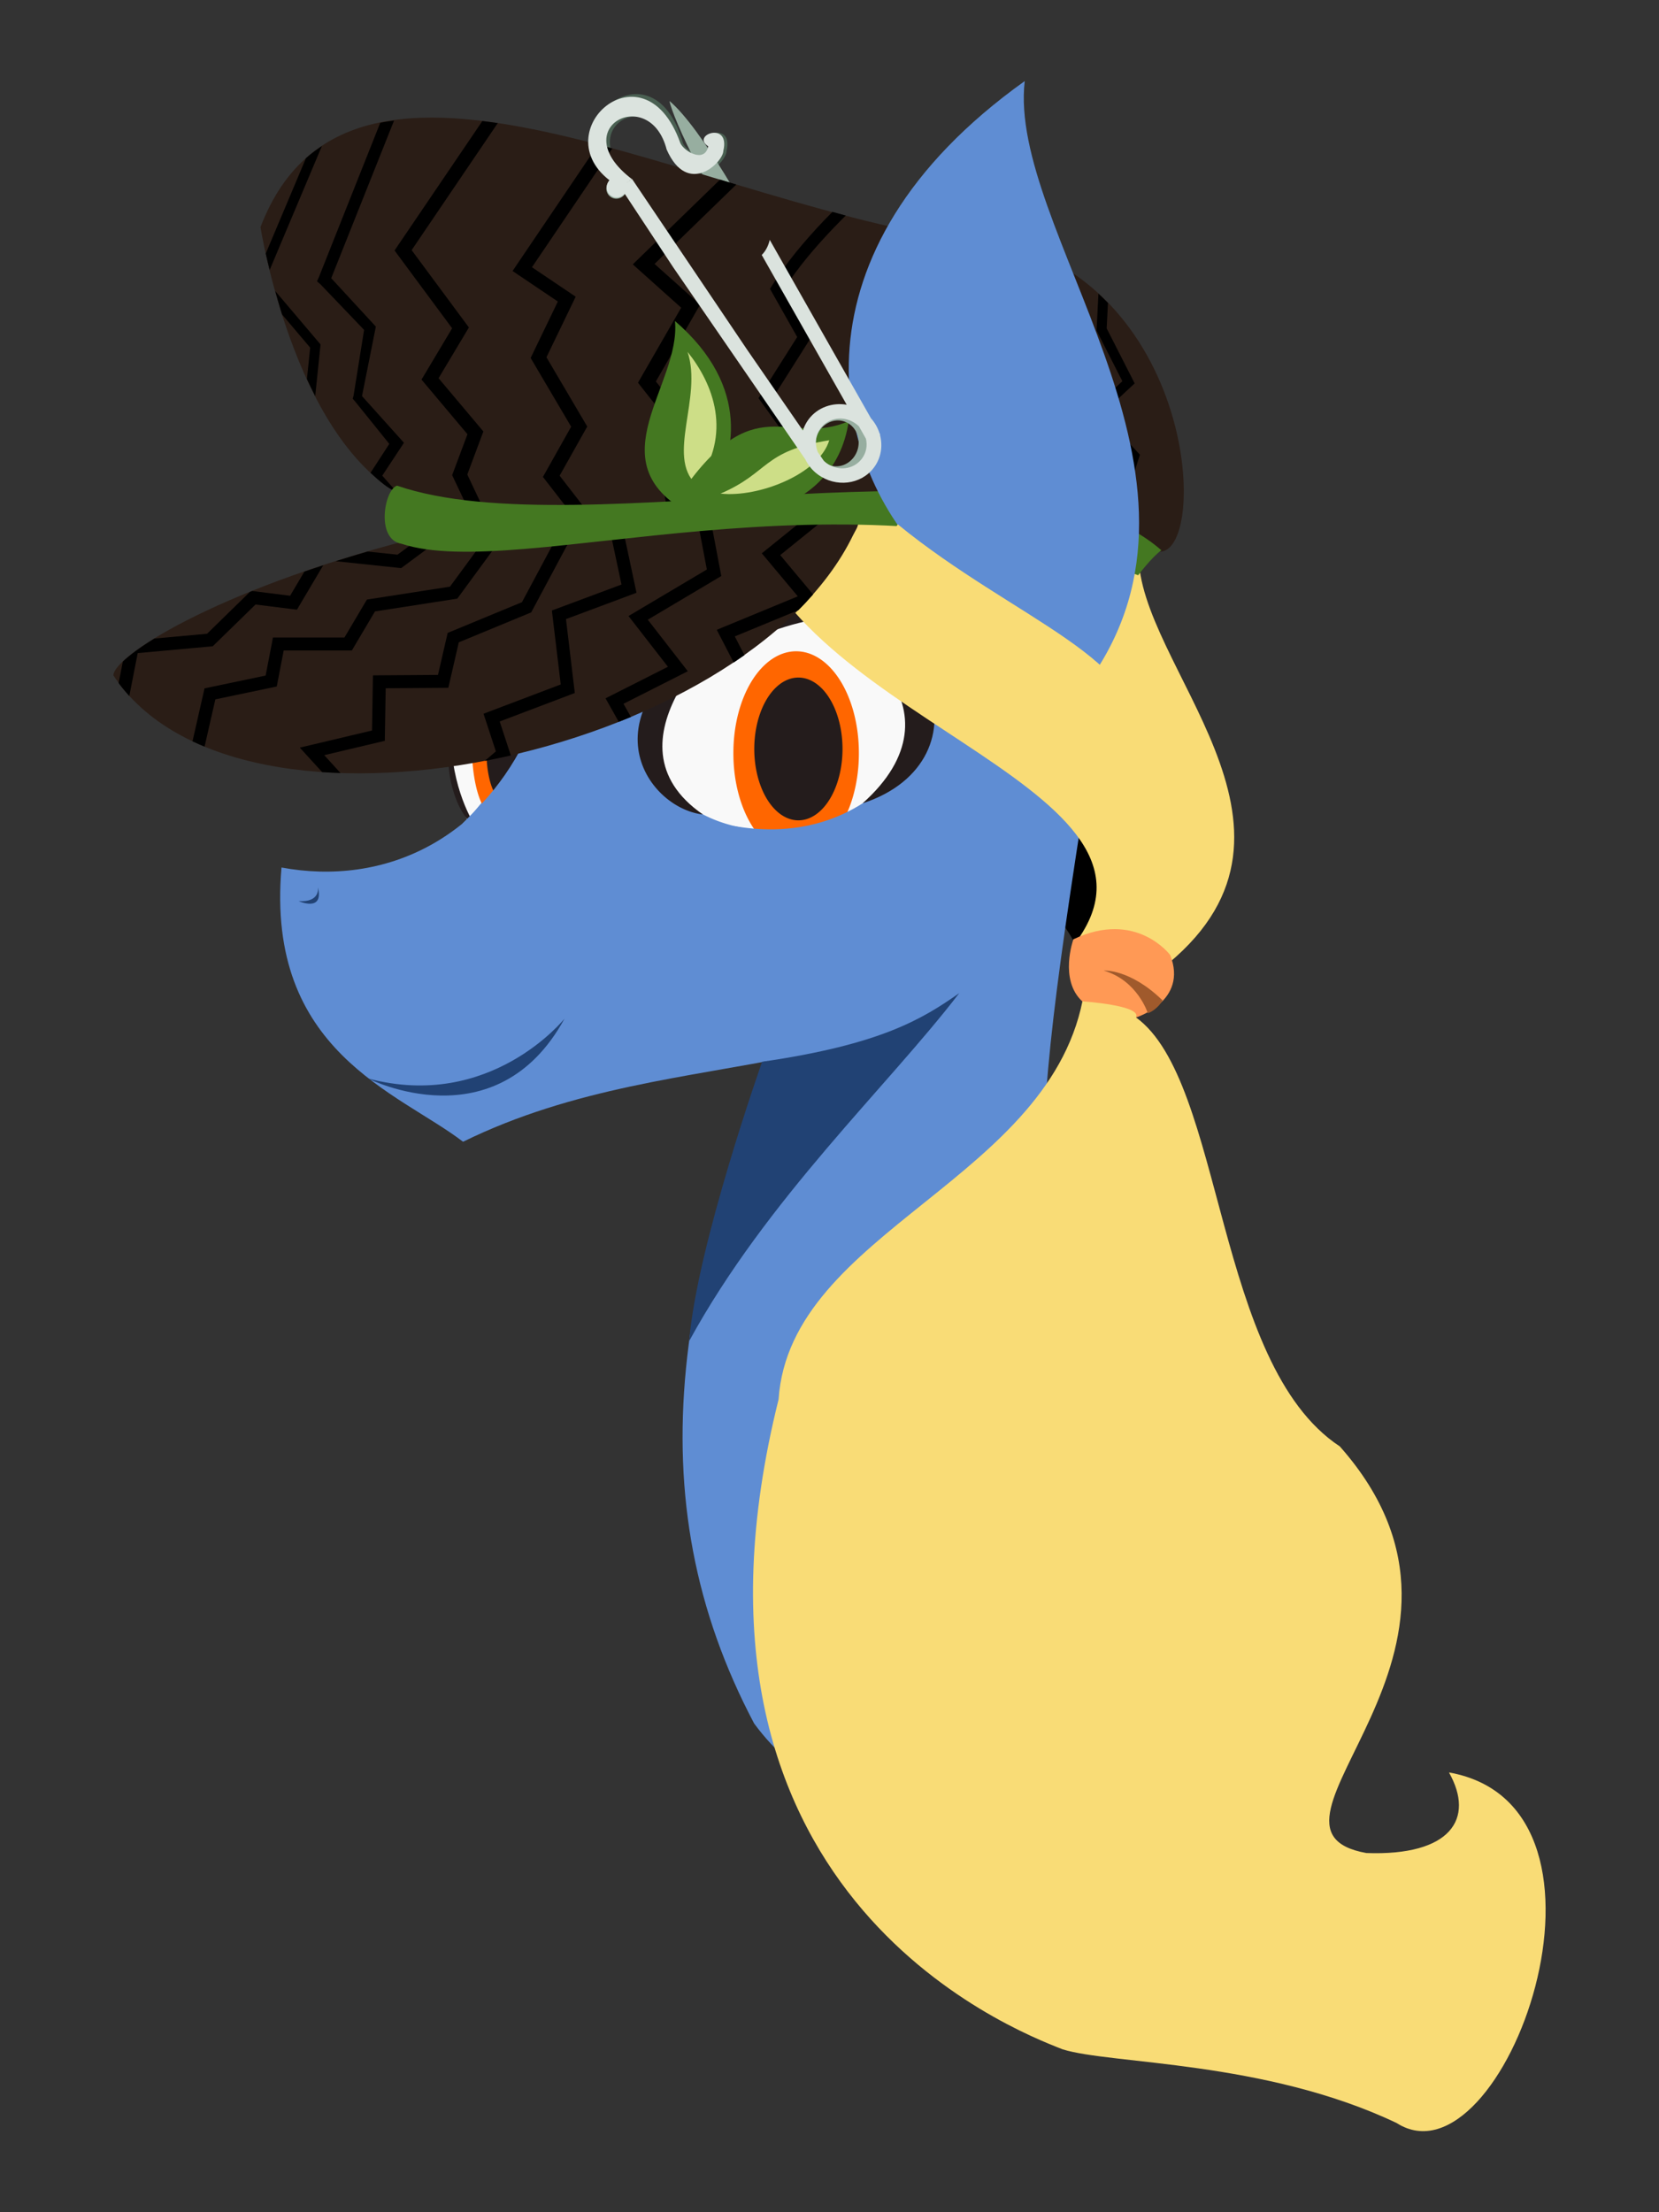 <?xml version="1.0" encoding="UTF-8" standalone="no"?>
<!-- Created with Inkscape (http://www.inkscape.org/) -->

<svg
   xmlns:dc="http://purl.org/dc/elements/1.1/"
   xmlns:cc="http://creativecommons.org/ns#"
   xmlns:rdf="http://www.w3.org/1999/02/22-rdf-syntax-ns#"
   xmlns:svg="http://www.w3.org/2000/svg"
   xmlns="http://www.w3.org/2000/svg"
   xmlns:xlink="http://www.w3.org/1999/xlink"
   xmlns:sodipodi="http://sodipodi.sourceforge.net/DTD/sodipodi-0.dtd"
   xmlns:inkscape="http://www.inkscape.org/namespaces/inkscape"
   version="1.1"
   width="1500"
   height="2000"
   id="svg3051"
   inkscape:version="0.48.4 r9939"
   sodipodi:docname="これ.svg">
  <rect width="100%" height="100%" fill="#333333" stroke="none"/>
  <sodipodi:namedview
     pagecolor="#ffffff"
     bordercolor="#666666"
     borderopacity="1"
     objecttolerance="10"
     gridtolerance="10"
     guidetolerance="10"
     inkscape:pageopacity="0"
     inkscape:pageshadow="2"
     inkscape:window-width="1680"
     inkscape:window-height="1028"
     id="namedview77"
     showgrid="false"
     showguides="true"
     inkscape:guide-bbox="true"
     inkscape:zoom="0.35355339"
     inkscape:cx="168.30495"
     inkscape:cy="1152.3913"
     inkscape:window-x="-8"
     inkscape:window-y="-8"
     inkscape:window-maximized="1"
     inkscape:current-layer="svg3051" />
  <defs
     id="defs3053">
    <linearGradient
       id="linearGradient4317-5">
      <stop
         id="stop4319-5"
         style="stop-color:#d35f8d;stop-opacity:1"
         offset="0" />
      <stop
         id="stop4329-1"
         style="stop-color:#663f4e;stop-opacity:1"
         offset="1" />
    </linearGradient>
    <linearGradient
       id="linearGradient3515">
      <stop
         id="stop3517"
         style="stop-color:#d35f8d;stop-opacity:1"
         offset="0" />
      <stop
         id="stop3519"
         style="stop-color:#663f4e;stop-opacity:1"
         offset="1" />
    </linearGradient>
  </defs>
  <g
     transform="translate(-30.007,933.043)"
     id="layer1">
    <path
       d="m 701.514,-298.209 c 265.311,124.928 301.047,220.002 301.047,220.002 l 102.072,-131.136 -225.386,-171.293 z"
       id="path4309"
       style="fill:#000000;fill-opacity:1;stroke:none"
       inkscape:connector-curvature="0" />
    <path
       d="M 977.05,180.341 C 967.544,93.461 977.813,0.369 1008.549,-196.463 L 772.333,-83.641 c -137.447,291.112 -167.847,505.468 -60.442,708.79 78.422,106.059 196.076,72.07 196.076,72.07"
       id="path4265"
       style="fill:#5f8dd3;fill-opacity:1;stroke:none"
       inkscape:connector-curvature="0" />
    <path
       d="m 785.714,439.505 a 307.143,307.143 0 1 1 -614.286,0 307.143,307.143 0 1 1 614.286,0 z"
       transform="matrix(0.954,0,0,0.971,273.955,-713.902)"
       id="path3059"
       style="fill:#5f8dd3;fill-opacity:1;fill-rule:nonzero;stroke:none"
       inkscape:connector-curvature="0" />
    <path
       d="M 528.922,-311.803 C 479.139,-168.331 373.805,-132.134 284.537,-148.751 270.028,17.758 390.203,54.298 448.69,99.186 648.88,0.708 865.71,63.234 967.971,-113.885"
       id="path3063"
       style="fill:#5f8dd3;fill-opacity:1;stroke:none"
       inkscape:connector-curvature="0" />
    <path
       d="m 741.073,-371.251 22.223,-0.872 -16.994,-16.123 z"
       id="path3068"
       style="fill:#374845;fill-opacity:1;stroke:none"
       inkscape:connector-curvature="0" />
    <path
       d="m 120.305,446.298 a 112.102,181.385 0 1 1 -224.204,0 112.102,181.385 0 1 1 224.204,0 z"
       transform="matrix(0.119,0.843,-0.675,0.106,1040.321,-332.836)"
       id="path3070"
       style="fill:#f9f9f9;fill-opacity:1;fill-rule:nonzero;stroke:none"
       inkscape:connector-curvature="0" />
    <path
       d="m -53.317,303.778 a 62.887,101.753 0 1 1 -125.773,0 62.887,101.753 0 1 1 125.773,0 z"
       transform="matrix(0.902,0,0,0.902,854.651,-526.101)"
       id="path3052"
       style="fill:#ff6600;fill-opacity:1;fill-rule:nonzero;stroke:none"
       inkscape:connector-curvature="0" />
    <path
       d="m 329.64,533.276 a 44.226,71.559 0 1 1 -88.452,0 44.226,71.559 0 1 1 88.452,0 z"
       transform="matrix(0.902,0,0,0.902,494.436,-736.961)"
       id="path3054"
       style="fill:#241c1c;fill-opacity:1;fill-rule:nonzero;stroke:none"
       inkscape:connector-curvature="0" />
    <path
       d="m 692.919,-186.387 c 102.914,18.488 150.981,-50.968 150.981,-50.968 19.104,74.566 -83.194,101.681 -83.194,101.681 z"
       id="path3078"
       style="fill:#5f8dd3;fill-opacity:1;stroke:none"
       inkscape:connector-curvature="0" />
    <path
       d="m 809.922,-206.791 c 94.809,-84.431 -5.777,-167.568 -84.82,-171.793 153.823,-17.316 201.618,133.623 84.82,171.793 z"
       id="path3072"
       style="fill:#241c1c;fill-opacity:1;stroke:none"
       inkscape:connector-curvature="0" />
    <path
       d="m 676.645,-329.181 c 41.122,-48.837 143.384,-49.932 143.384,-49.932 -120.554,-52.854 -143.384,49.932 -143.384,49.932 z"
       id="path3076"
       style="fill:#241c1c;fill-opacity:1;stroke:none"
       inkscape:connector-curvature="0" />
    <path
       d="m 1004.845,-84.102 c 99.402,-142.059 -277.562,-202.79 -302.189,-388.445 l 154.695,-177.264 212.507,122.352 -10.303,95.306 c -1.288,100.458 175.515,246.526 26.836,370.063"
       id="path4263"
       style="fill:#f9dc76;fill-opacity:1;stroke:none"
       inkscape:connector-curvature="0" />
    <path
       d="m 452.465,-191.955 c 47.81,-55.084 57.87,-78.858 57.87,-78.858 22.6,-107.325 -25.788,-140.749 -60.309,-100.351 -38.618,103.153 2.438,179.209 2.438,179.209 z"
       id="path3847"
       style="fill:#f9f9f9;fill-opacity:1;stroke:none"
       inkscape:connector-curvature="0" />
    <path
       d="m 437.85,-261.517 c 2.732,48.722 22.767,76.498 22.767,76.498 -20.115,-12.713 -30.071,-57.72 -22.767,-76.498 z"
       id="path4351"
       style="fill:#241c1c;fill-opacity:1;stroke:none"
       inkscape:connector-curvature="0" />
    <path
       d="m -125.714,248.076 a 52.857,101.429 0 1 1 -105.714,0 52.857,101.429 0 1 1 105.714,0 z"
       transform="matrix(0.397,0,0,0.616,548.582,-410.415)"
       id="path4325"
       style="fill:#ff6600;fill-opacity:1;fill-rule:nonzero;stroke:none"
       inkscape:connector-curvature="0" />
    <path
       d="m 422.143,566.648 a 35.714,71.429 0 1 1 -71.429,0 35.714,71.429 0 1 1 71.429,0 z"
       transform="matrix(0.431,-0.008,0.003,0.616,316.967,-599.455)"
       id="path4327"
       style="fill:#241c1c;fill-opacity:1;fill-rule:nonzero;stroke:none"
       inkscape:connector-curvature="0" />
    <path
       d="m 522.405,-305.857 c -22.151,64.497 -49.209,92.611 -74.074,117.141 -3.723,26.06 115.962,-2.832 115.376,-0.02 -1.597,7.67 -41.302,-117.122 -41.302,-117.122 z"
       id="path4345"
       style="fill:#5f8dd3;fill-opacity:1;stroke:none"
       inkscape:connector-curvature="0" />
    <path
       d="m 665.593,-196.682 c -95.455,-65.812 25.578,-168.952 24.905,-170.296 -136.95,75.028 -77.074,164.388 -24.905,170.296 z"
       id="path3074"
       style="fill:#241c1c;fill-opacity:1;stroke:none"
       inkscape:connector-curvature="0" />
    <path
       d="m 399.304,-444.774 c -177.397,46.365 -266.773,105.609 -266.773,122.352 113.129,171.902 571.379,73.997 668.791,-126.774 4.034,-8.314 9.707,-12.129 -4.185,-26.33"
       id="path3853"
       style="fill:#2a1d16;fill-opacity:1;stroke:none"
       inkscape:connector-curvature="0" />
    <g
       transform="matrix(0.902,0,0,0.902,272.637,-677.698)"
       id="g3935">
      <path
         d="m 99.531,269.719 c -10.999,3.202 -21.679,6.428 -31.969,9.688 l 63.062,6.656 2.531,0.25 2.031,-1.5 38.938,-28.875 -24.188,1.75 -20.469,15.188 -29.938,-3.156 z"
         id="path3870"
         style="fill:#000000;fill-opacity:1;stroke:none"
         inkscape:connector-curvature="0" />
      <path
         d="M -139.375,414.531 -130.938,371.5 -58,364.875 l 2.312,-0.219 1.625,-1.625 41.219,-40.219 37.281,4.656 4.25,0.531 2.156,-3.688 L 55,283.531 c -6.377,2.091 -12.756,4.181 -18.844,6.281 L 21.812,314.031 -14.344,309.5 -16.25,309.281 c -0.823,0.331 -1.559,0.638 -2.375,0.969 l -1.062,1.062 -41.75,40.812 -52.844,4.812 c -14.258,8.753 -24.728,16.553 -31.562,23.031 l -4.25,21.594 c 3.348,4.509 6.929,8.818 10.719,12.969 z"
         id="path3859"
         style="fill:#000000;fill-opacity:1;stroke:none"
         inkscape:connector-curvature="0" />
      <path
         d="m 430,237.406 9.562,50.312 -72.188,42.875 -6.344,3.75 4.5,5.812 35,45.062 -56.469,28.562 -6.062,3.062 3.312,5.906 9.938,17.656 c 4.071,-1.615 8.164,-3.191 12.188,-4.875 L 356,422.312 413.438,393.25 l 7.031,-3.562 -4.844,-6.219 -35.281,-45.438 69.781,-41.438 3.906,-2.344 -0.844,-4.469 L 443.062,236.438 430,237.406 z"
         id="path3882"
         style="fill:#000000;fill-opacity:1;stroke:none"
         inkscape:connector-curvature="0" />
      <path
         d="m 220.469,252.594 -38.406,52.312 -80.188,12.469 -3.031,0.469 -1.594,2.625 -20.969,35.406 -66.281,0 -5.375,0 -1,5.25 -6.344,32.906 L -59.906,406 -64,406.844 l -0.906,4.062 -11.125,49.031 c 3.949,1.866 7.981,3.648 12.094,5.344 l 10.812,-47.406 57.312,-12 4.25,-0.906 0.812,-4.25 6.125,-31.844 64.625,0 3.719,0 1.875,-3.188 21.281,-35.938 79.844,-12.406 2.656,-0.406 1.594,-2.156 46.5,-63.438 -17,1.25 z"
         id="path3885"
         style="fill:#000000;fill-opacity:1;stroke:none"
         inkscape:connector-curvature="0" />
      <path
         d="m 293.344,247.312 -39.125,73.156 -71.375,29.531 -3.094,1.281 -0.75,3.25 -8.969,38.844 -58.844,0.406 -6.344,0.062 -0.125,6.344 -0.812,48.906 -61.625,14.625 -10.75,2.531 7.438,8.156 14.969,16.406 c 6.077,0.414 12.218,0.703 18.406,0.906 l -16.312,-17.906 55.781,-13.219 4.938,-1.156 0.062,-5.062 0.812,-47.625 57.625,-0.406 5.156,-0.062 1.156,-5 9.344,-40.562 70.438,-29.125 2.156,-0.906 1.094,-2.062 42.938,-80.281 -3.406,-1.812 -10.781,0.781 z"
         id="path3880"
         style="fill:#000000;fill-opacity:1;stroke:none"
         inkscape:connector-curvature="0" />
      <path
         d="M 341.438,243.812 354,302.781 l -65,24.25 -4.781,1.781 0.594,5.094 8.281,69.031 -71.625,27.156 -5.781,2.219 1.938,5.875 10.438,31.812 -11.094,9.594 c 8.708,-1.675 17.41,-3.475 26.094,-5.469 l -1.312,-4.031 -9.844,-30.031 70.531,-26.75 4.75,-1.812 -0.594,-5.031 -8.25,-69.031 65.438,-24.438 5.25,-1.969 -1.156,-5.5 -13.344,-62.656 -13.094,0.938 z"
         id="path3873"
         style="fill:#000000;fill-opacity:1;stroke:none"
         inkscape:connector-curvature="0" />
      <path
         d="m 547.438,228.875 -47.656,38.469 -5.156,4.156 4.25,5.062 31.844,38.062 -74.688,30.844 -6.531,2.719 3.25,6.281 13.688,26.5 c 3.649,-2.439 7.267,-4.9 10.812,-7.406 l -9.688,-18.781 63.781,-26.312 c 5.156,-5.145 10.015,-10.413 14.719,-15.75 l -32.969,-39.438 52.219,-42.156 2.875,-2.312 -0.219,-1.438 -20.531,1.5 z"
         id="path3853-1"
         style="fill:#000000;fill-opacity:1;stroke:none"
         inkscape:connector-curvature="0" />
    </g>
    <path
       d="m 602.612,-768.889 c -56.818,-47.953 16.939,-88.969 32.364,-28.762 19.364,43.83 51.958,11.497 51.94,1.166 6.704,-27.867 -30.136,-14.411 -13.807,-4.167 -3.299,15.577 -21.75,4.94 -25.541,-2.773 -28.566,-101.668 -133.556,-3.485 -55.01,40.508"
       id="path3009"
       style="fill:#4a6052;fill-opacity:1;stroke:none"
       inkscape:connector-curvature="0" />
    <path
       d="m 714.695,-706.099 c -38.782,-35.973 -77.289,-122.226 -79.339,-135.628 28.783,24.291 74.682,107.107 86.867,132.568 z"
       id="path3003"
       style="fill:#97aea0;fill-opacity:1;stroke:none"
       inkscape:connector-curvature="0" />
    <path
       d="m 392.485,-485.454 c -97.649,-53.967 -126.946,-242.297 -126.946,-242.297 86.13,-225.009 426.108,1.727 686.71,17.887 174.25,59.796 168.291,312.228 115.478,271.015 -51.459,-24.47 -118.941,-44.655 -167.692,-39.503 -377.332,21.564 -358.027,46.269 -507.551,-7.102 z"
       id="path3851"
       style="fill:#2a1d16;fill-opacity:1;stroke:none"
       inkscape:connector-curvature="0" />
    <path
       d="m 373.797,-822.001 -55.529,139.683 -1.662,3.606 3.015,2.564 39.583,41.358 -9.535,59.462 -0.761,2.789 1.916,2.141 31.172,38.666 -16.994,26.157 c 6.886,6.492 18.181,16.388 22.544,15.99 l -11.917,-13.41 17.383,-26.342 2.226,-3.409 -2.705,-3.015 -35.217,-39.189 12.517,-62.83 -40.352,-43.749 56.825,-142.528 c -4.209,0.619 -8.449,1.187 -12.509,2.057 z"
       id="path3851-7"
       style="fill:#000000;fill-opacity:1;stroke:none"
       inkscape:connector-curvature="0" />
    <path
       d="m 285.061,-648.708 25.384,29.948 -2.93,28.427 c 2.381,5.17 4.873,10.286 7.494,15.383 l 4.62,-44.767 0.197,-1.916 -1.24,-1.465 -39.696,-46.796 c 1.912,6.878 3.772,13.644 6.17,21.186 z"
       id="path3871"
       style="fill:#000000;fill-opacity:1;stroke:none"
       inkscape:connector-curvature="0" />
    <path
       d="m 306.642,-790.053 -36.372,86.266 c 0.953,4.331 2.269,9.592 3.55,14.819 l 47.218,-112.017 c -4.985,3.314 -9.841,6.873 -14.397,10.931 z"
       id="path3864"
       style="fill:#000000;fill-opacity:1;stroke:none"
       inkscape:connector-curvature="0" />
    <path
       d="m 570.71,-802.224 -73.729,108.946 -3.522,5.24 5.24,3.55 35.695,24.032 -23.13,47.979 -1.465,3.043 1.69,2.902 34.935,59.248 -23.468,41.753 -2.057,3.634 2.564,3.324 34.625,44.683 c 2.723,-0.052 5.513,-0.156 8.311,-0.254 l 4.649,-3.606 -35.047,-45.246 23.187,-41.274 1.803,-3.155 -1.859,-3.127 -35.047,-59.502 24.06,-49.838 2.367,-4.93 -4.536,-3.043 -34.991,-23.581 72.602,-107.284 c -4.299,-1.164 -8.614,-2.378 -12.875,-3.493 z"
       id="path3979"
       style="fill:#000000;fill-opacity:1;stroke:none"
       inkscape:connector-curvature="0" />
    <path
       d="m 466.131,-823.607 -76.885,113.313 -2.507,3.691 2.648,3.606 49.416,66.742 -25.384,42.542 -2.31,3.832 2.902,3.465 38.654,45.951 -12.903,34.484 -0.93,2.507 1.127,2.395 16.932,35.724 c 5.295,1.35 10.565,2.618 15.692,3.719 l -20.059,-42.401 13.241,-35.47 1.296,-3.465 -2.367,-2.817 -38.147,-45.331 25.271,-42.26 2.141,-3.606 -2.479,-3.381 -49.275,-66.545 77.871,-114.834 c -4.699,-0.703 -9.338,-1.298 -13.946,-1.859 z"
       id="path3851-4"
       style="fill:#000000;fill-opacity:1;stroke:none"
       inkscape:connector-curvature="0" />
    <path
       d="m 681.008,-770.642 -73.701,71.588 -5.156,5.015 5.353,4.818 38.4,34.371 -36.794,63.869 -2.254,3.944 2.817,3.578 36.428,46.176 -16.2,41.894 -0.704,1.803 0.366,1.916 5.945,29.976 13.185,-2.62 -5.578,-28.089 16.904,-43.584 1.38,-3.578 -2.367,-3.015 -36.005,-45.612 37.273,-64.686 2.705,-4.705 -4.057,-3.663 -37.104,-33.188 73.898,-71.785 c -4.948,-1.48 -9.804,-2.944 -14.735,-4.423 z"
       id="path4049"
       style="fill:#000000;fill-opacity:1;stroke:none"
       inkscape:connector-curvature="0" />
    <path
       d="m 782.685,-741.482 c -2.548,2.583 -5.148,5.142 -7.635,7.748 -4.5,4.715 -8.871,9.479 -13.129,14.284 -4.258,4.805 -8.404,9.654 -12.368,14.566 -3.964,4.912 -7.765,9.867 -11.382,14.904 -3.617,5.036 -7.038,10.148 -10.255,15.326 l -1.69,2.733 1.55,2.789 23.018,40.767 -33.019,52.205 -1.944,3.099 2.141,2.958 30.962,43.19 -22.623,53.022 -0.845,2.028 0.423,1.127 c 3.592,-0.47 7.789,-1.035 11.495,-1.521 l 22.679,-53.191 1.211,-2.789 -1.775,-2.479 -30.624,-42.739 32.794,-51.867 1.719,-2.733 -1.578,-2.817 -22.961,-40.682 c 3.085,-4.826 6.363,-9.609 9.832,-14.34 3.47,-4.731 7.125,-9.408 10.931,-14.058 3.806,-4.65 7.766,-9.252 11.861,-13.833 4.095,-4.581 8.342,-9.139 12.678,-13.664 3.443,-3.594 6.997,-7.168 10.565,-10.734 -4.001,-1.047 -8.023,-2.218 -12.03,-3.296 z"
       id="path4054"
       style="fill:#000000;fill-opacity:1;stroke:none"
       inkscape:connector-curvature="0" />
    <path
       d="m 1023.171,-667.528 -1.634,32.089 -0.056,1.211 0.535,1.071 22.792,44.767 -27.863,25.919 -3.296,3.071 3.071,3.296 33.752,36.428 -12.565,39.302 -17.665,22.172 c 3.007,1.052 6.046,2.022 9.015,3.127 l 16.256,-20.397 0.507,-0.648 0.254,-0.789 13.608,-42.513 0.789,-2.507 -1.775,-1.944 -32.512,-35.076 27.046,-25.159 2.507,-2.31 -1.55,-3.043 -23.778,-46.711 1.155,-22.989 c -2.773,-2.854 -5.626,-5.646 -8.593,-8.367 z"
       id="use4221"
       style="fill:#000000;fill-opacity:1;stroke:none"
       inkscape:connector-curvature="0" />
    <use
       id="use4223"
       x="0"
       y="0"
       width="744.094"
       height="1052.362"
       xlink:href="#path4165" />
    <use
       id="use4225"
       x="0"
       y="0"
       width="744.094"
       height="1052.362"
       xlink:href="#path4160" />
    <use
       id="use4227"
       x="0"
       y="0"
       width="744.094"
       height="1052.362"
       xlink:href="#path4155" />
    <use
       id="use4229"
       x="0"
       y="0"
       width="744.094"
       height="1052.362"
       xlink:href="#path4153" />
    <path
       d="m 984.659,-695.447 -30.174,74.011 -1.831,4.451 4.536,1.521 38.879,13.157 -25.356,38.851 -1.493,2.31 1.352,2.395 28.06,48.74 -27.92,7.325 -4.62,1.211 1.493,4.564 8.367,25.666 c 3.429,0.801 6.842,1.576 10.283,2.479 l -8.593,-26.398 28.99,-7.607 5.719,-1.493 -2.958,-5.128 -29.61,-51.444 27.018,-41.415 3.155,-4.874 -5.494,-1.859 -39.837,-13.467 27.863,-68.376 c -2.571,-1.578 -5.154,-3.141 -7.832,-4.62 z"
       id="path4165"
       style="fill:#000000;fill-opacity:1;stroke:none"
       inkscape:connector-curvature="0" />
    <path
       d="m 940.539,-710.83 -23.187,59.389 -0.704,1.803 0.817,1.719 27.582,59.558 -20.003,20.566 -2.226,2.282 1.437,2.874 19.186,38.4 -17.327,45.387 c 3.098,0.16 6.234,0.406 9.41,0.704 l 17.045,-44.711 0.704,-1.859 -0.873,-1.747 -18.651,-37.33 19.918,-20.482 2.169,-2.226 -1.324,-2.817 -28.061,-60.629 23.468,-60.122 c -3.112,-0.209 -6.247,-0.49 -9.382,-0.761 z"
       id="path4160"
       style="fill:#000000;fill-opacity:1;stroke:none"
       inkscape:connector-curvature="0" />
    <path
       d="m 904.252,-715.028 -32.23,62.235 -1.38,2.648 1.888,2.282 30.483,37.104 -32.287,51.923 -2.479,4.001 4.085,2.31 45.612,25.778 -37.752,49.359 -0.197,0.282 c 3.948,-0.243 7.795,-0.49 11.889,-0.733 l 36.372,-47.528 3.155,-4.113 -4.508,-2.564 -46.035,-26.032 31.498,-50.655 1.719,-2.733 -2.057,-2.507 -30.652,-37.301 32.343,-62.432 c -3.145,-0.416 -6.305,-0.861 -9.466,-1.324 z"
       id="path4155"
       style="fill:#000000;fill-opacity:1;stroke:none"
       inkscape:connector-curvature="0" />
    <path
       d="m 869.092,-721 c -2.126,2.775 -4.253,5.542 -6.283,8.339 -2.816,3.882 -5.535,7.791 -8.142,11.72 -2.607,3.929 -5.125,7.878 -7.494,11.861 -2.369,3.983 -4.603,8.015 -6.705,12.058 -2.103,4.043 -4.052,8.118 -5.86,12.227 -1.808,4.109 -3.474,8.244 -4.958,12.424 l -0.733,2.085 0.93,1.972 23.919,52.149 -34.822,39.217 -4.339,4.874 5.578,3.353 38.316,23.102 -24.539,33.442 -2.254,3.099 2.141,3.155 7.607,11.157 c 3.983,-0.257 8.506,-0.503 12.593,-0.761 l -9.1,-13.326 25.778,-35.132 3.493,-4.789 -5.071,-3.043 -37.808,-22.792 32.85,-37.02 2.338,-2.648 -1.465,-3.212 -24.426,-53.247 c 1.416,-3.826 2.988,-7.645 4.705,-11.438 1.717,-3.793 3.584,-7.563 5.578,-11.326 1.994,-3.763 4.119,-7.506 6.367,-11.241 2.248,-3.735 4.623,-7.446 7.1,-11.157 2.477,-3.71 5.065,-7.412 7.748,-11.1 2.683,-3.688 5.447,-7.375 8.311,-11.044 0.19,-0.243 0.401,-0.49 0.592,-0.733 -3.968,-0.706 -7.957,-1.458 -11.945,-2.226 z"
       id="path4153"
       style="fill:#000000;fill-opacity:1;stroke:none"
       inkscape:connector-curvature="0" />
    <path
       d="m 652.674,-469.308 c -84.619,-46.7 -6.823,-115.596 -12.387,-173.543 69.551,60.102 53.836,123.298 32.432,158.728 -23.531,4.358 -20.045,14.816 -20.045,14.816 z"
       id="path3815"
       style="fill:#447821;fill-opacity:1;stroke:none"
       inkscape:connector-curvature="0" />
    <path
       d="m 651.688,-614.891 c 22.872,28.424 41.32,73.899 7.686,119.774 -27.125,-25.48 5.955,-78.475 -7.686,-119.774 z"
       id="path3821"
       style="fill:#cdde87;fill-opacity:1;stroke:none"
       inkscape:connector-curvature="0" />
    <path
       d="m 643.189,-483.459 c 69.083,-102.464 99.263,-44.558 154.179,-68.859 -13.315,91.701 -124.379,98.732 -154.179,68.859 z"
       id="path3045"
       style="fill:#447821;fill-opacity:1;stroke:none"
       inkscape:connector-curvature="0" />
    <path
       d="m 1080.076,-435.565 c -130.454,-114.482 -523.438,-0.744 -691.063,-58.407 -11.54,3.49 -19.507,48.681 4.063,52.547 107.259,35.195 396.45,-75.806 665.991,28.454 0,0 12.233,-16.276 21.01,-22.594 z"
       id="path3867"
       style="fill:#447821;fill-opacity:1;stroke:none"
       inkscape:connector-curvature="0" />
    <path
       d="m 681.497,-486.792 c 34.528,3.802 89.287,-17.845 98.285,-48.221 -60.776,9.773 -53.787,29.086 -98.285,48.221 z"
       id="path3817"
       style="fill:#cdde87;stroke:none"
       inkscape:connector-curvature="0" />
    <path
       d="m 1020.918,-326.543 c 121.064,-185.46 -79.851,-400.543 -64.396,-533.198 -216.37,154.55 -175.801,343.23 -90.154,431.453"
       id="path3069"
       style="fill:#5f8dd3;fill-opacity:1;stroke:none"
       inkscape:connector-curvature="0" />
    <path
       d="m -73.741,-37.087 a 27.779,27.779 0 1 1 -55.558,0 27.779,27.779 0 1 1 55.558,0 z"
       transform="matrix(0.886,0.167,-0.191,0.949,869.737,-480.047)"
       id="path3898"
       style="fill:#000000;fill-opacity:0;stroke:#97aea0;stroke-width:12.528;stroke-miterlimit:4;stroke-opacity:1;stroke-dasharray:none"
       inkscape:connector-curvature="0" />
    <path
       d="m 841.754,-458.964 c 105.609,86.291 229.392,123.406 213.937,198.105 l -173.869,-74.699 -52.805,-104.321 z"
       id="path4261"
       style="fill:#f9dc76;fill-opacity:1;stroke:none"
       inkscape:connector-curvature="0" />
    <path
       d="M 719.077,26.86 C 826.613,11.211 864.092,-11.836 897.355,-35.212 832.428,49.448 723.541,150.497 653.168,279.294 660.024,193.739 719.077,26.86 719.077,26.86 z"
       id="path4267"
       style="fill:#214274;fill-opacity:1;stroke:none"
       inkscape:connector-curvature="0" />
    <path
       d="M 362.703,41.949 C 473.536,71.571 540.436,-12.144 540.436,-12.144 478.529,101.193 362.703,41.949 362.703,41.949 z"
       id="path4281"
       style="fill:#214274;fill-opacity:1;stroke:none"
       inkscape:connector-curvature="0" />
    <path
       d="M 1010.26,-36.246 C 983.214,133.759 744.273,178.836 733.969,332.099 623.208,776.43 943.9,901.358 990.752,919.678 c 43.469,13.747 182.523,9.853 301.992,66.613 96.534,61.927 222.21,-285.958 47.356,-316.922 23.678,41.892 1.486,75.64 -74.677,72.856 -122.033,-21.857 140.247,-182.139 -24.014,-367.624 -113.337,-74.699 -104.4,-329.85 -184.25,-387.806 9.016,-14.714 0.267,-35.001 0.4,-52.501 z"
       id="path4305"
       style="fill:#f9dc76;fill-opacity:1;stroke:none"
       inkscape:connector-curvature="0" />
    <path
       d="m 1000.504,-83.834 c 56.841,-27.089 87.567,14.24 87.567,14.24 16.421,41.891 -31.028,56.458 -31.028,56.458 6.116,-11.083 -48.511,-14.62 -48.511,-14.62 -21.166,-19.487 -8.028,-56.078 -8.028,-56.078 z"
       id="path4301"
       style="fill:#ff9955;fill-opacity:1;stroke:none"
       inkscape:connector-curvature="0" />
    <path
       d="m 1081.196,-28.57 c -29.677,-28.864 -53.218,-26.972 -53.218,-26.972 30.625,8.882 39.864,38.562 39.864,38.562 8.875,-3.424 13.354,-11.59 13.354,-11.59 z"
       id="path4303"
       style="fill:#a05a2c;fill-opacity:1;stroke:none"
       inkscape:connector-curvature="0" />
    <path
       d="m 300.046,-118.376 c 20.045,1.307 17.43,-12.637 17.43,-12.637 5.665,23.095 -17.43,12.637 -17.43,12.637 z"
       id="path3823"
       style="fill:#214274;fill-opacity:1;stroke:none"
       inkscape:connector-curvature="0" />
    <path
       d="m 119.198,-276.999 a 10.102,10.102 0 1 1 -20.203,0 10.102,10.102 0 1 1 20.203,0 z"
       transform="matrix(-0.506,0.8,0.761,0.481,853.571,-716.917)"
       id="path3005"
       style="fill:#97aea0;fill-opacity:1;fill-rule:nonzero;stroke:none"
       inkscape:connector-curvature="0" />
    <path
       d="m 119.198,-276.999 a 10.102,10.102 0 1 1 -20.203,0 10.102,10.102 0 1 1 20.203,0 z"
       transform="matrix(-0.506,0.8,0.761,0.481,853.84,-717.946)"
       id="path3779"
       style="fill:#dbe3de;fill-opacity:1;fill-rule:nonzero;stroke:none"
       inkscape:connector-curvature="0" />
    <path
       d="m 601.351,-771.121 c -61.034,-46.51 16.22,-86.072 31.433,-26.696 19.097,43.225 51.242,11.339 51.224,1.15 6.611,-27.483 -29.72,-14.212 -13.617,-4.11 -3.254,15.362 -21.45,4.872 -25.189,-2.735 -33.88,-95.99 -131.715,-3.437 -54.252,39.949"
       id="path3007"
       style="fill:#dbe3de;fill-opacity:1;stroke:none"
       inkscape:connector-curvature="0" />
    <path
       d="m 590.709,-764.133 10.769,-7.112 104.158,154.51 50.329,72.907 c 1.126,-3.624 2.857,-7.096 5.262,-10.271 8.078,-10.662 21.477,-15.24 34.326,-13.039 l -90.125,-158.835 11.596,-6.011 100.431,177.04 c 3.61,4.045 6.226,8.701 7.765,13.636 0.711,0.657 0.487,1.251 0.457,1.595 2.639,10.019 0.935,20.885 -5.619,29.536 -11.667,15.398 -34.463,18.11 -50.647,6.031 -4.999,-3.731 -8.791,-8.453 -11.318,-13.654 L 638.725,-691.338 z m 180.665,219.061 c -4.269,6.292 -4.749,14.094 -1.888,20.844 l 5.358,7.751 c 0.741,0.715 1.522,1.407 2.373,2.042 10.332,7.712 24.557,5.993 32.006,-3.838 4.076,-5.379 5.208,-11.989 3.72,-18.157 l -6.305,-11.152 c -0.804,-0.795 -1.683,-1.531 -2.62,-2.23 -10.332,-7.712 -24.528,-6.039 -31.977,3.792 -0.233,0.307 -0.453,0.633 -0.667,0.948 z"
       id="path15"
       style="font-size:medium;font-style:normal;font-variant:normal;font-weight:normal;font-stretch:normal;text-indent:0;text-align:start;text-decoration:none;line-height:normal;letter-spacing:normal;word-spacing:normal;text-transform:none;direction:ltr;block-progression:tb;writing-mode:lr-tb;text-anchor:start;baseline-shift:baseline;color:#000000;fill:#dbe3de;fill-opacity:1;fill-rule:nonzero;stroke:none;stroke-width:15;marker:none;visibility:visible;display:inline;overflow:visible;enable-background:accumulate;font-family:Sans;-inkscape-font-specification:Sans"
       inkscape:connector-curvature="0" />
    <path
       d="m 695.854,-709.271 c 10.817,22.494 31.668,7.224 31.025,-16.15 l -16.242,-24.459 -14.907,16.547 z"
       id="path3001"
       style="fill:#2a1d16;fill-opacity:1;stroke:none"
       inkscape:connector-curvature="0" />
  </g>
</svg>
